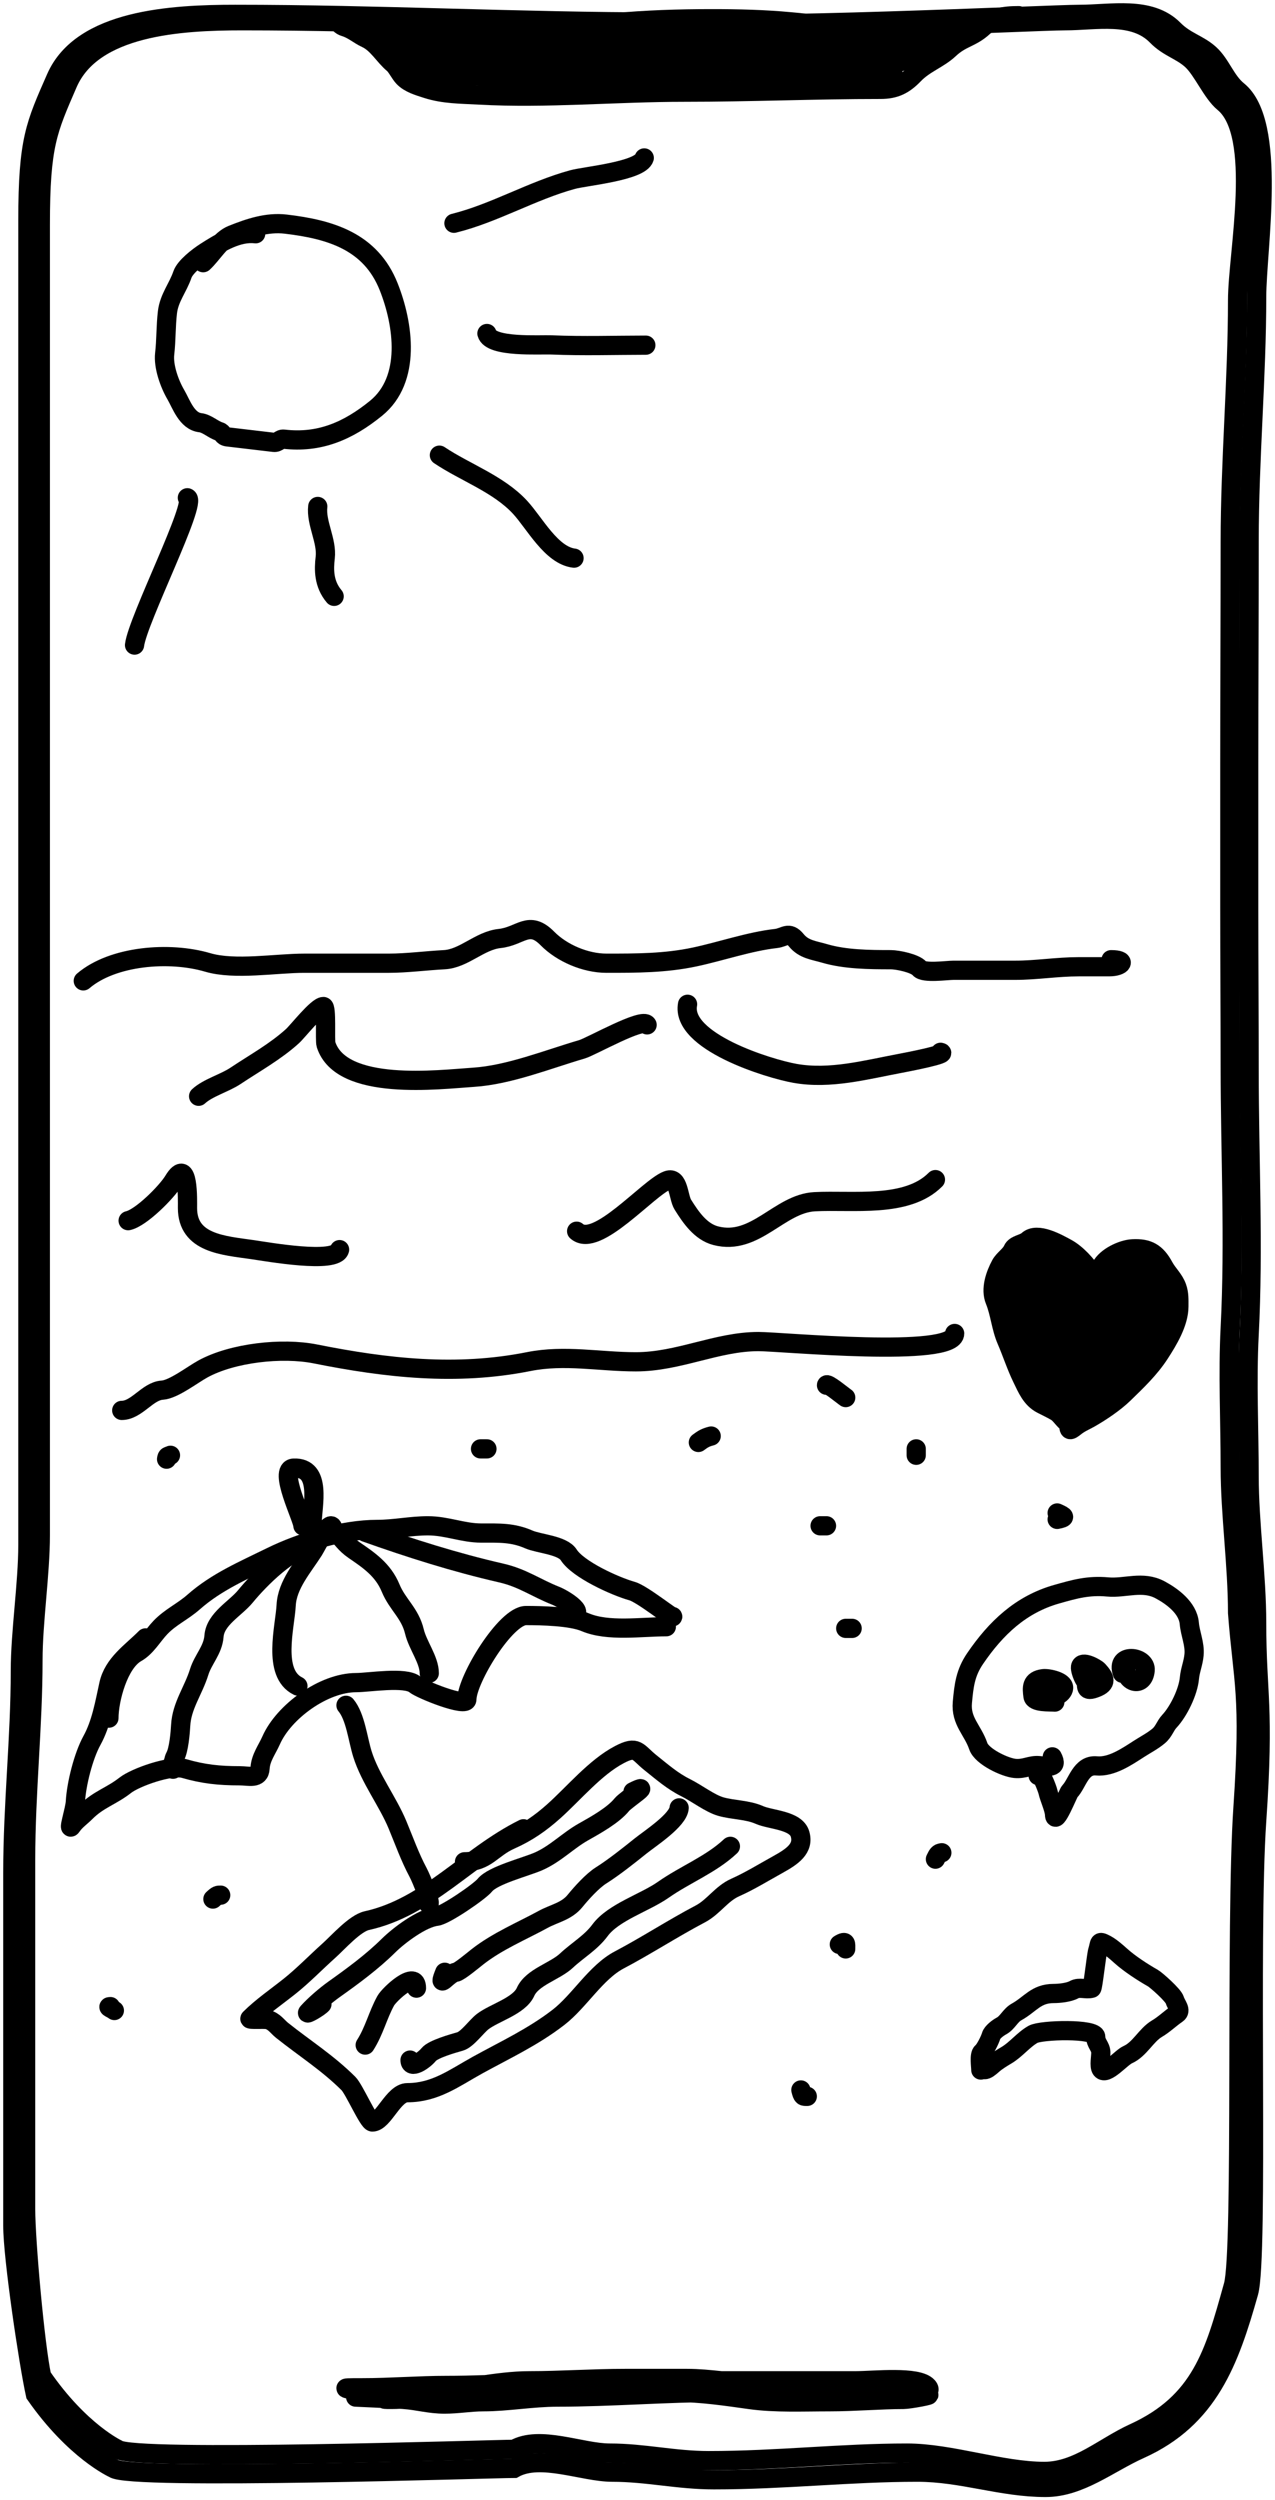 <svg width="199" height="390" viewBox="0 0 199 390" fill="none" xmlns="http://www.w3.org/2000/svg">
<path d="M4.353 184.933V34.38C4.353 21.775 5.53 19.451 8.743 12.136C12.748 3.017 26.813 2.24 36.709 2.24C58.832 2.24 81.457 3.43 103.187 3.43C115.518 4.621 163.679 2.24 168.488 2.24C173.412 2.24 179.503 0.884 183.195 4.621C185.04 6.488 187.084 6.879 188.817 8.457C190.55 10.035 191.312 12.62 193.197 14.146C199.413 19.178 196.138 38.863 196.138 46.292C196.138 58.786 194.961 71.658 194.961 84.392C194.961 97.052 194.896 107.147 194.896 119.274V141.973C194.896 150.181 194.961 158.883 194.961 167.074C194.961 180.78 195.675 194.491 194.961 208.217C194.581 215.536 194.961 222.975 194.961 230.309C194.961 237.536 196.138 245.69 196.138 253.198C196.138 264.371 197.38 266.046 196.138 284.068C194.896 302.091 196.46 352.035 194.896 357.573C191.883 368.245 188.681 377.198 177.901 382.047C173.024 384.24 168.543 388 163.193 388C156.273 388 150.179 385.619 143.191 385.619C132.63 385.619 122.362 386.809 111.423 386.809C105.87 386.809 101.028 385.619 95.539 385.619C91.034 385.619 84.339 382.721 80.243 385.023C77.17 385.023 20.066 386.926 17.716 385.023C17.716 385.023 11.674 382.3 5.53 373.502C4.462 368.639 2 352.162 2 347.171C2 317.358 2 306.959 2 299.711L2 292.155C2 281.414 3.177 271.139 3.177 260.604C3.177 254.606 4.353 247.02 4.353 240.94V223.689V184.933Z" stroke="black" stroke-width="3" stroke-linecap="round"/>
<path d="M6.293 184.038V35.045C6.293 22.57 7.439 20.271 10.57 13.03C14.472 4.006 28.176 3.237 37.819 3.237C59.374 3.237 81.42 4.415 102.593 4.415C114.607 5.594 161.533 3.237 166.219 3.237C171.017 3.237 176.952 1.896 180.549 5.594C182.347 7.441 184.338 7.828 186.027 9.39C187.715 10.952 189.164 14.49 191 16C197.057 20.98 193.16 39.481 193.16 46.833C193.16 59.198 192.014 71.936 192.014 84.538C192.014 97.067 191.95 107.057 191.95 119.059V141.523C191.95 149.645 192.014 158.257 192.014 166.363C192.014 179.928 192.709 193.497 192.014 207.08C191.643 214.323 192.014 221.685 192.014 228.943C192.014 236.096 193.16 244.165 193.16 251.595C194 262.5 195.21 264.164 194 282C192.79 299.836 194.024 351.019 192.5 356.5L192.439 356.718C189.535 367.167 187.432 374.735 177 379.5C172.248 381.671 168.212 385.5 163 385.5C156.257 385.5 148.38 382.643 141.571 382.643C131.281 382.643 121.276 383.822 110.618 383.822C105.207 383.822 100.489 382.643 95.141 382.643C90.751 382.643 84.228 379.776 80.237 382.054C77.242 382.054 20.663 383.937 18.373 382.054C18.373 382.054 12.487 379.359 6.5 370.652C5.459 365.84 4 349.534 4 344.594C4 315.09 4 304.799 4 297.626L4 290.148C4 279.518 5.146 269.35 5.146 258.924C5.146 252.989 6.293 245.481 6.293 239.464V222.392V184.038Z" stroke="black" stroke-width="3" stroke-linecap="round"/>
<path d="M51 2.442C52.749 2.442 52.477 3.797 53.784 4.186C55.082 4.572 55.959 5.424 57.158 5.979C58.923 6.796 59.933 8.732 61.405 9.959C61.905 10.374 62.427 11.489 62.986 12.071C63.901 13.023 65.377 13.441 66.62 13.839C69.296 14.697 71.872 14.662 74.784 14.822C85.362 15.402 96.059 14.38 106.849 14.38C117.044 14.38 127.366 13.938 137.429 13.938C139.656 13.938 141.067 13.27 142.643 11.629C144.324 9.878 146.478 9.229 148.164 7.65C150.114 5.823 151.616 5.929 153.5 4.186C155.04 2.761 156.5 2.442 159 2.442" stroke="black" stroke-width="3" stroke-linecap="round"/>
<path d="M57 3.38C61.607 3.38 66.443 4.3 71.067 4.3C73.758 4.3 76.51 5.108 79.221 5.22C80.43 5.27 81.478 6.14 82.75 6.14C84.422 6.14 86.28 5.887 87.9 6.37C94.776 8.417 102.623 7.979 109.788 7.979C117.262 7.979 124.661 7.06 132.2 7.06C134.311 7.06 136.431 7.122 138.542 7.06C140.148 7.012 141.547 6.14 143.167 6.14C144.761 6.14 147.185 6.092 148.746 5.577C150.296 5.066 153.073 4.76 149.795 4.76C145.536 4.76 141.24 4.3 137.04 4.3C129.501 4.3 122.122 3.38 114.532 3.38C108.11 3.38 101.873 3.17 95.625 4.658C93.717 5.112 91.621 4.737 89.712 5.322C88.525 5.685 86.988 6.103 85.754 6.14C83.586 6.204 81.432 5.931 79.317 6.497C77.743 6.919 76.13 7.519 74.501 7.519C71.139 7.519 67.75 7.381 64.391 7.519C63.412 7.56 62.748 8.504 61.721 8.439C60.648 8.372 61.189 6.603 60.648 6.14C59.294 4.979 62.275 5.753 62.555 5.884C64.049 6.585 66.055 5.961 67.515 6.83C69.255 7.866 75.568 6.6 69.851 6.6C68.179 6.6 66.684 7.06 65.035 7.06C62.992 7.06 69.12 7.06 71.162 7.06C73.797 7.06 77.022 7.267 79.484 8.439C79.941 8.657 78.689 9.122 78.22 9.308C76.393 10.031 74.502 10.654 72.593 11.071C71.466 11.318 70.257 11.199 69.112 11.199C68.169 11.199 67.151 10.739 68.683 10.739C70.806 10.739 72.946 9.975 75.073 10.279M75.073 10.279C77.203 10.584 70.832 11.199 68.683 11.199C68.272 11.199 64.844 10.58 65.679 9.461C66.504 8.356 69.943 8.7 71.067 8.542M75.073 10.279C74.582 11.214 71.193 8.755 71.067 8.542M75.073 10.279C75.701 9.081 78.367 10.599 79.865 9.819M71.067 8.542C72.141 8.391 76.081 8.439 72.784 8.439C70.67 8.439 68.556 8.439 66.442 8.439C64.584 8.439 66.986 9.359 67.777 9.359C70.065 9.359 72.314 9.819 74.572 9.819C77.239 9.819 73.268 12.216 72.593 12.374C70.195 12.937 67.192 12.119 64.749 12.119C62.939 12.119 67.256 11.235 67.825 11.097C69.825 10.61 75.331 8.367 73.881 9.921C72.713 11.173 69.301 11.199 67.729 11.199C65.59 11.199 63.804 7.867 66.442 7.06C71.109 5.63 63.697 8.27 63.461 9.155C63.113 10.463 65.033 11.114 65.798 11.429C66.192 11.591 68.961 12.119 67.3 12.119C63.481 12.119 62.672 9.698 61.292 6.37C59.88 2.965 64.596 8.709 63.533 7.979C61.832 6.813 60.435 5.008 58.717 3.942C57.066 2.918 58.275 5.364 58.717 6.037C61.162 9.762 68.835 4.741 71.067 8.542ZM79.865 9.819C81.832 8.795 75.471 14.195 77.6 13.857C80.134 13.454 82.737 12.579 85.301 12.579C86.115 12.579 88.965 12.579 86.422 12.579C82.535 12.579 78.72 12.394 74.858 11.889C73.368 11.694 68.898 11.199 70.4 11.199C74.191 11.199 77.981 11.199 81.772 11.199C87.044 11.199 92.116 11.858 97.294 12.783C98.205 12.946 103.521 13.34 99.917 12.374C95.634 11.227 90.848 10.739 86.446 10.739C85.328 10.739 83.742 10.432 82.655 10.765C81.668 11.067 84.68 11.199 85.707 11.199C90.576 11.199 95.707 10.713 100.537 11.403C103.809 11.871 107.274 12.886 110.551 13.039C120.127 13.485 91.43 11.199 81.844 11.199C80.477 11.199 84.578 11.227 85.945 11.199C89.684 11.123 93.31 9.969 97.008 9.461C104.146 8.483 111.137 8.439 118.323 8.439C131.15 8.439 92.692 9.819 79.865 9.819ZM79.865 9.819C77.274 9.819 78.924 9.39 80.461 8.899C83.854 7.816 87.459 7.19 90.952 6.625C99.727 5.206 108.762 4.76 117.632 4.76C119.205 4.76 120.779 4.76 122.353 4.76C124.177 4.76 118.733 5.263 116.917 5.45C105.839 6.586 94.648 6.688 83.537 7.289C81.162 7.418 77.749 8.359 75.406 7.903C73.661 7.563 78.733 6.544 80.461 6.114C90.632 3.586 100.67 2.92 111.099 2.92C115.212 2.92 119.326 3.018 123.426 3.405C124.773 3.533 127.976 3.708 128.981 4.964C129.144 5.168 125.987 5.87 125.786 5.91C120.655 6.92 115.406 7.451 110.217 7.979C106.42 8.366 102.519 8.556 98.772 9.359C96.378 9.873 100.915 9.12 101.395 9.002C108.673 7.213 116.025 6.971 123.426 6.497C125.916 6.338 128.365 6.101 130.864 6.14C131.052 6.142 133.327 6.43 132.152 7.06C127.445 9.582 121.007 9.992 115.891 10.739C114.771 10.903 106.53 12.081 111.695 11.301C117.109 10.484 122.323 9.217 127.813 8.797C130.215 8.613 132.602 8.384 135.013 8.439M135.013 8.439C136.813 8.48 134.806 9.487 134.155 9.717C131.385 10.694 128.26 10.872 125.381 11.199C120.06 11.803 114.717 12.348 109.382 12.783C107.147 12.966 100.473 13.341 102.659 12.809C105 12.239 107.447 11.9 109.811 11.429C117.534 9.892 124.919 9.359 132.772 9.359C134.139 9.359 136.467 9.045 137.731 9.819C138.185 10.097 136.76 10.247 136.253 10.381C134.715 10.789 133.162 11.127 131.604 11.429C127.45 12.233 114.96 14.407 119.158 13.933C120.926 13.734 122.483 12.842 124.189 12.374C126.313 11.792 128.5 11.658 130.674 11.429C131.339 11.359 139.102 10.425 139.376 11.455C139.713 12.717 124.376 15.972 135.013 8.439ZM135.013 8.439C135.679 7.968 144.789 8.832 144.789 8.542C144.789 8.235 140.675 9.615 140.258 9.717C138.61 10.121 138.49 9.076 138.542 7.622C138.601 5.96 141.381 5.152 142.571 4.76C143.954 4.304 140.999 6.172 140.521 6.37C137.977 7.418 142.422 5.794 143.096 5.654C144.198 5.426 152.116 5.67 149 4" stroke="black" stroke-width="3" stroke-linecap="round"/>
<path d="M90.323 13.91C90.236 13.352 84.028 12.268 88.804 13.741C90.289 14.199 92.31 13.91 93.9 13.91C94.565 13.91 91.723 13.91 91.165 13.91" stroke="black" stroke-width="3" stroke-linecap="round"/>
<path d="M164.835 220.196C165.545 220.612 166.039 221.607 166.812 222.054C166.812 223.238 166.97 223.219 167.867 222.502C168.542 221.962 169.373 221.625 170.129 221.194C171.859 220.206 173.963 218.791 175.388 217.408C177.381 215.475 179.452 213.504 180.983 211.144C182.33 209.069 183.998 206.308 183.998 203.779C183.998 202.725 184.045 201.803 183.696 200.819C183.236 199.519 182.28 198.743 181.653 197.584C180.473 195.403 179.186 194.665 176.762 194.796C175.127 194.885 172.651 196.069 171.871 197.584C171.35 198.595 171.033 199.048 171.033 200.217C171.033 200.79 170.724 199.264 170.497 198.823C169.734 197.343 167.94 195.5 166.51 194.728C165.176 194.006 161.902 192.112 160.413 193.489C159.785 194.07 158.43 194.115 158.068 194.951C157.705 195.792 156.656 196.417 156.192 197.274C155.356 198.82 154.555 201.062 155.288 202.85C156.086 204.798 156.237 207.056 157.097 209.045C157.935 210.982 158.595 213.053 159.509 214.93C160.301 216.559 160.951 218.183 162.591 219.026C163.342 219.411 164.086 219.756 164.835 220.196Z" stroke="black" stroke-width="3" stroke-linecap="round"/>
<path d="M162.028 276.958C162.276 275.827 163.468 279.058 163.554 279.459C163.765 280.438 164.562 282.15 164.591 283.041C164.654 284.947 166.725 279.685 166.956 279.445C168.19 278.162 168.663 275.225 171.134 275.451C173.499 275.667 175.899 273.995 177.812 272.769C178.853 272.102 179.893 271.572 180.83 270.792C181.661 270.101 181.85 269.207 182.513 268.498C183.979 266.932 185.447 263.884 185.641 261.766C185.756 260.514 186.245 259.429 186.364 258.128C186.519 256.431 185.77 254.878 185.622 253.208C185.406 250.775 182.904 248.969 181.053 247.982C178.328 246.529 175.619 247.788 172.905 247.54C169.857 247.262 167.728 247.877 164.917 248.673C159.329 250.256 155.428 253.965 152.194 258.709C150.667 260.949 150.445 262.918 150.205 265.545C149.934 268.502 151.827 269.836 152.697 272.401C153.234 273.983 156.825 275.703 158.425 275.849C159.921 275.986 160.828 275.289 162.169 275.411C163.401 275.524 165.257 275.909 164.244 274.041" stroke="black" stroke-width="3" stroke-linecap="round"/>
<path d="M164.635 265.499C163.856 265.428 161.359 265.618 161.229 264.603C161.054 263.24 160.929 262.089 162.824 261.846C163.599 261.747 166.04 262.259 166.007 263.285C165.973 264.332 163.875 265.275 164.003 263.882" stroke="black" stroke-width="3" stroke-linecap="round"/>
<path d="M170.016 262.092C169.719 263.446 168.538 260.728 168.646 260.017C168.809 258.938 171.043 260.176 171.411 260.573C172.482 261.731 172.806 262.597 171.077 263.272C169.33 263.955 169.526 263.186 169.664 261.67" stroke="black" stroke-width="3" stroke-linecap="round"/>
<path d="M175.183 261.005C173.997 257.741 178.94 258.292 178.734 260.55C178.476 263.37 175.437 262.492 175.676 259.88" stroke="black" stroke-width="3" stroke-linecap="round"/>
<path d="M153.086 322.893C153.086 322.325 152.795 320.499 153.285 320.107C153.756 319.731 154.526 318.158 154.702 317.543C154.86 316.988 155.776 316.303 156.274 316.039C157.271 315.512 157.665 314.383 158.665 313.829C160.846 312.619 161.691 310.954 164.443 310.954C165.35 310.954 166.829 310.802 167.632 310.358C168.485 309.884 169.504 310.392 170.399 310.136C170.576 310.086 171.119 304.96 171.329 304.278C171.713 303.032 171.42 302.675 172.613 303.305C173.399 303.721 174.254 304.479 174.916 305.074C176.31 306.327 178.324 307.631 179.963 308.567C180.436 308.836 183.129 311.197 183.351 311.971C183.566 312.724 184.472 313.602 183.683 314.138C182.637 314.848 181.691 315.787 180.583 316.437C178.869 317.444 177.908 319.659 176 320.505C174.985 320.956 172.666 323.755 171.905 322.804C171.506 322.308 171.851 320.734 171.816 320.107C171.763 319.156 171.019 318.752 171.019 317.72C171.019 316.376 162.479 316.611 161.233 317.322C159.707 318.192 158.588 319.702 157.071 320.594C156.416 320.978 155.507 321.543 154.99 322.008C153.84 323.041 153.311 323.273 153.086 321.699" stroke="black" stroke-width="3" stroke-linecap="round"/>
<path d="M55.512 373.909C63.16 374.21 72.379 375.084 79.909 373.626C83.467 372.937 88.762 373.545 92.493 373.545C96.833 373.545 101.056 373.182 105.494 373.182C109.424 373.182 113.367 373.778 117.05 374.293C121.016 374.848 125.329 374.636 129.473 374.636C133.312 374.636 137.51 374.273 141.03 374.273C141.894 374.273 145.863 373.545 144.786 373.545C142.656 373.545 140.527 373.545 138.398 373.545C129.6 373.545 121.136 373.182 112.395 373.182C104.03 373.182 95.328 373.909 87.003 373.909C83.064 373.909 79.191 374.636 75.447 374.636C73.369 374.636 71.524 375 69.379 375C67.038 375 65.23 374.427 63.023 374.273C61.388 374.158 58.394 373.866 56.956 373.364C54.494 372.503 51.964 372.455 56.539 372.455C60.928 372.455 65.399 372.091 69.668 372.091C77.588 372.091 85.975 371.364 93.937 371.364C102.926 371.364 112.346 371.364 121.384 371.364C125.429 371.364 129.473 371.364 133.518 371.364C136.335 371.364 143.286 370.574 144.786 372.273C146.851 374.613 133.323 372.649 132.074 372.475C127.752 371.87 122.321 371.727 117.789 371.727C114.293 371.727 110.864 371 107.227 371C104.006 371 100.785 371 97.565 371C92.575 371 87.483 371.364 82.637 371.364C77.45 371.364 72.424 372.818 67.325 372.818C65.633 372.818 62.467 373.171 61.161 373.828C60.467 374.178 58.98 374.273 61.033 374.273C63.123 374.273 65.024 373.981 67.068 373.909C71.149 373.766 75.057 372.818 79.17 372.818C82.632 372.818 87.13 372.04 90.567 371.646C97.514 370.851 105.109 371.364 112.171 371.364C114.865 371.364 117.661 372.028 120.357 372.091C123.098 372.155 125.863 372.091 128.607 372.091C130.012 372.091 130.795 372.818 132.106 372.818C133.347 372.818 134.588 372.818 135.83 372.818C137.56 372.818 141.976 373.37 140.452 372.091" stroke="black" stroke-width="3" stroke-linecap="round"/>
<path d="M19 220C21.344 220 23.032 216.982 25.327 216.842C27.062 216.736 30.029 214.436 31.655 213.544C36.26 211.016 44.014 210.151 49.231 211.193C60.281 213.399 71.219 214.644 82.53 212.386C88.138 211.266 93.589 212.421 99.243 212.421C105.954 212.421 111.881 209.263 118.385 209.263C121.979 209.263 149 211.885 149 208" stroke="black" stroke-width="3" stroke-linecap="round"/>
<path d="M109 225C109.682 224.488 110.114 224.221 111 224" stroke="black" stroke-width="3" stroke-linecap="round"/>
<path d="M75 226H76" stroke="black" stroke-width="3" stroke-linecap="round"/>
<path d="M17 268C17 265.099 18.499 259.376 21.281 257.811C22.866 256.92 23.804 255.149 25.051 253.849C26.614 252.22 28.509 251.4 30.227 249.887C33.821 246.722 38.027 244.948 42.304 242.843C47.043 240.511 53.574 238.566 58.854 238.566C61.573 238.566 64.08 238 66.778 238C69.76 238 72.24 239.132 75.117 239.132C77.934 239.132 80.023 239.028 82.561 240.138C84.102 240.813 87.79 241.003 88.759 242.528C90.212 244.817 95.985 247.435 98.663 248.189C100.279 248.643 105.259 252.682 104.989 252.151" stroke="black" stroke-width="3" stroke-linecap="round"/>
<path d="M47.281 238C47.281 236.905 43.324 229.12 45.833 229.005C50.31 228.8 48.729 235.019 48.729 237.438" stroke="black" stroke-width="3" stroke-linecap="round"/>
<path d="M104 253.744C100.044 253.744 94.912 254.559 91.317 253.033C89.105 252.094 84.482 252 82.094 252C78.93 252 72.87 261.965 72.87 265.078C72.87 266.425 65.645 263.49 64.768 262.753C63.27 261.495 57.546 262.462 55.576 262.462C50.525 262.462 44.291 266.994 42.317 271.472C41.691 272.892 40.679 274.179 40.588 275.831C40.492 277.558 38.838 276.993 37.417 276.993C34.163 276.993 31.735 276.727 28.738 275.863C26.697 275.275 21.162 277.211 19.546 278.479C17.375 280.182 15.357 280.669 13.365 282.677C12.694 283.353 11.745 284.013 11.219 284.808C10.525 285.858 11.694 282.322 11.764 281.062C11.917 278.288 13.015 273.908 14.358 271.472C15.814 268.829 16.344 265.658 16.984 262.753C17.703 259.493 20.51 257.712 22.717 255.487" stroke="black" stroke-width="3" stroke-linecap="round"/>
<path d="M49 241C45.374 241.4 40.46 246.375 38.311 249.002C36.746 250.916 33.601 252.534 33.4 255.219C33.239 257.38 31.697 258.838 31.089 260.798C30.189 263.706 28.362 266.065 28.201 269.119C28.138 270.303 27.909 272.969 27.334 273.997C26.832 274.895 27.045 277.477 27.045 274.858" stroke="black" stroke-width="3" stroke-linecap="round"/>
<path d="M52 238.973C52 235.854 49.373 241.173 48.944 241.843C47.256 244.476 44.827 247.203 44.665 250.386C44.495 253.73 42.453 261.012 46.499 263" stroke="black" stroke-width="3" stroke-linecap="round"/>
<path d="M50 239.74C53.072 237.879 52.497 239.894 55.24 241.774C57.519 243.336 59.782 244.838 60.968 247.712C62.038 250.306 63.993 251.606 64.685 254.504C65.196 256.644 67 258.904 67 261" stroke="black" stroke-width="3" stroke-linecap="round"/>
<path d="M57 239C64.003 241.494 71.075 243.728 78.248 245.369C81.562 246.127 83.634 247.687 86.734 248.914C88.15 249.474 92.092 252 88.585 252" stroke="black" stroke-width="3" stroke-linecap="round"/>
<path d="M54 266C55.48 267.782 55.843 271.281 56.561 273.586C57.758 277.431 60.508 280.957 62.04 284.646C63.091 287.178 63.973 289.67 65.255 292.073C65.845 293.177 67.48 297.311 66.863 296.981" stroke="black" stroke-width="3" stroke-linecap="round"/>
<path d="M131 303.298C132.133 302.597 131.995 303.257 131.995 304" stroke="black" stroke-width="3" stroke-linecap="round"/>
<path d="M13 153C17.613 149.074 26.438 148.362 32.421 150.125C36.655 151.372 43.058 150.247 47.498 150.247C51.906 150.247 56.314 150.247 60.722 150.247C63.455 150.247 66.495 149.848 69.346 149.697C72.411 149.534 74.863 146.724 77.971 146.393C81.282 146.041 82.534 143.442 85.445 146.393C87.708 148.687 91.391 150.247 94.645 150.247C99.376 150.247 103.82 150.252 108.444 149.269C112.543 148.396 116.972 146.858 121.093 146.393C122.511 146.234 123.095 145.201 124.287 146.669C125.457 148.109 127.01 148.221 128.695 148.718C131.896 149.661 135.682 149.697 139.045 149.697C140.097 149.697 142.834 150.255 143.517 151.073C144.183 151.871 147.766 151.348 148.819 151.348C152.035 151.348 155.25 151.348 158.466 151.348C161.74 151.348 164.997 150.798 168.368 150.798C169.954 150.798 171.541 150.798 173.127 150.798C175.124 150.798 175.96 149.697 173.415 149.697" stroke="black" stroke-width="3" stroke-linecap="round"/>
<path d="M31 171C32.458 169.655 35.052 168.957 36.771 167.809C39.732 165.833 42.985 164.041 45.646 161.623C46.489 160.858 49.495 157 50.476 157C51.035 157 50.676 162.28 50.883 162.926C53.256 170.314 68.553 168.384 73.903 168.037C79.475 167.676 85.46 165.245 90.839 163.674C92.269 163.257 100.403 158.626 101 159.865" stroke="black" stroke-width="3" stroke-linecap="round"/>
<path d="M107.314 156.65C106.215 162.443 119.938 166.697 124.099 167.432C129.567 168.397 135.139 166.874 140.499 165.868C141.733 165.637 148.13 164.394 146.801 164.142" stroke="black" stroke-width="3" stroke-linecap="round"/>
<path d="M90 192.048C93.088 194.809 101.198 185.231 104.159 184.128C105.941 183.464 105.861 186.761 106.571 187.896C107.824 189.898 109.352 192.14 111.714 192.751C117.898 194.35 121.627 187.741 127.143 187.449C133.115 187.133 141.556 188.471 146 184" stroke="black" stroke-width="3" stroke-linecap="round"/>
<path d="M20 190.405C22.019 189.967 26.026 185.934 27.076 184.194C29.465 180.233 29.263 187.301 29.263 188.429C29.263 193.966 34.9 194.272 39.395 194.922C41.762 195.264 52.425 197.167 53 194.922" stroke="black" stroke-width="3" stroke-linecap="round"/>
<path d="M31.71 40.977C33.141 39.669 34.368 37.379 36.221 36.636C38.893 35.566 41.675 34.615 44.602 34.96C51.587 35.784 57.856 37.654 60.667 44.735C62.981 50.56 64.222 59.199 58.691 63.688C54.33 67.228 49.856 69.156 44.294 68.5C43.662 68.426 43.417 69.082 42.735 69.002C42.078 68.924 41.42 68.847 40.763 68.769C39.503 68.62 38.243 68.472 36.983 68.323C36.49 68.265 35.997 68.207 35.504 68.149C34.678 68.051 34.818 67.486 34.269 67.318C33.261 67.009 32.318 66.06 31.266 65.936C29.137 65.685 28.293 63.011 27.433 61.544C26.458 59.88 25.471 57.151 25.704 55.172C25.943 53.142 25.881 50.85 26.133 48.713C26.401 46.439 27.755 44.924 28.475 42.822C28.89 41.614 30.89 40.067 32.074 39.307C34.36 37.839 37.16 36.138 39.908 36.462" stroke="black" stroke-width="3" stroke-linecap="round"/>
<path d="M70.85 34.824C77.174 33.257 83.031 29.735 89.387 28.006C91.339 27.475 99.919 26.689 100.555 24.635" stroke="black" stroke-width="3" stroke-linecap="round"/>
<path d="M76 52.021C76.591 54.25 84.326 53.724 86.101 53.8C91.008 54.009 95.925 53.848 100.802 53.841" stroke="black" stroke-width="3" stroke-linecap="round"/>
<path d="M68.58 71C72.593 73.692 77.811 75.487 81.178 79.137C83.444 81.594 86.055 86.643 89.594 87.061" stroke="black" stroke-width="3" stroke-linecap="round"/>
<path d="M49.596 79C49.294 81.562 51.067 84.37 50.76 86.977C50.543 88.813 50.502 91.076 52.151 93.021" stroke="black" stroke-width="3" stroke-linecap="round"/>
<path d="M29.245 77.644C30.877 78.213 21.456 96.754 21 100.623" stroke="black" stroke-width="3" stroke-linecap="round"/>
<path d="M72.501 290.408C75.978 290.408 76.693 288.301 79.69 286.977C82.294 285.827 84.4 284.348 86.432 282.53C89.558 279.733 92.895 275.68 96.656 273.701C99.474 272.217 99.447 273.303 101.545 274.971C103.323 276.386 104.948 277.822 107.008 278.846C108.765 279.719 110.83 281.325 112.504 281.8C114.434 282.348 116.655 282.282 118.511 283.102C120.301 283.893 124.239 283.896 124.869 286.088C125.519 288.35 123.647 289.604 121.387 290.852C119.249 292.033 116.964 293.441 114.773 294.41C112.58 295.379 111.391 297.443 109.309 298.539C104.996 300.808 100.89 303.489 96.656 305.717C93.01 307.636 90.437 312.145 87.166 314.674C83.172 317.762 78.742 319.803 74.514 322.138C70.879 324.146 67.921 326.426 63.586 326.426C61.4 326.426 59.859 331 58.123 331C57.502 331 55.272 325.88 54.384 324.997C51.128 321.76 47.631 319.569 44.032 316.707C43.269 316.1 42.777 315.254 41.731 315.023C41.191 314.904 38.785 315.094 39.016 314.865C40.871 313.02 43.137 311.472 45.182 309.846C47.324 308.143 49.313 306.078 51.349 304.256C52.781 302.974 55.387 300.001 57.26 299.587C66.804 297.479 73.034 289.571 81.703 285.262" stroke="black" stroke-width="3" stroke-linecap="round"/>
<path d="M50.245 312.615C49.772 313.141 47.612 314.383 48.061 313.884C49.103 312.726 50.81 311.253 52.107 310.33C55.065 308.226 58.061 306.034 60.649 303.476C62.233 301.911 65.837 299.178 68.164 298.907C69.467 298.756 74.85 295.075 75.678 294.052C76.935 292.499 82.053 291.221 84.06 290.34C86.678 289.19 88.64 287.118 91.028 285.77C92.918 284.703 95.704 283.168 97.065 281.487C97.671 280.739 102.077 277.868 98.8 279.487" stroke="black" stroke-width="3" stroke-linecap="round"/>
<path d="M106 282C105.878 283.916 101.455 286.763 99.935 287.983C98.127 289.435 95.832 291.263 93.806 292.542C92.45 293.397 90.732 295.315 89.741 296.53C88.421 298.15 86.49 298.461 84.805 299.379C81.429 301.22 77.61 302.806 74.515 305.236C73.981 305.654 71.677 307.578 71.16 307.642C69.897 307.797 68.204 310.619 69.418 307.642" stroke="black" stroke-width="3" stroke-linecap="round"/>
<path d="M114 288C110.971 290.838 106.923 292.39 103.535 294.77C100.671 296.782 95.738 298.271 93.651 301.094C92.216 303.036 90.145 304.203 88.419 305.82C86.596 307.528 83.066 308.386 82.023 310.707C81.034 312.908 77.135 313.955 75.337 315.337C74.365 316.085 72.925 318.122 71.817 318.435C70.701 318.75 67.598 319.625 66.907 320.479C66.147 321.418 64 322.852 64 321.341" stroke="black" stroke-width="3" stroke-linecap="round"/>
<path d="M65 310.119C65 307.076 60.748 311.095 60.2 312.093C58.959 314.352 58.407 316.803 57 319" stroke="black" stroke-width="3" stroke-linecap="round"/>
<path d="M129 238H128" stroke="black" stroke-width="3" stroke-linecap="round"/>
<path d="M143 227V226" stroke="black" stroke-width="3" stroke-linecap="round"/>
<path d="M165 236C166.208 236.543 166.453 236.71 165 237" stroke="black" stroke-width="3" stroke-linecap="round"/>
<path d="M132 218C131.557 217.707 129 215.577 129 216.075" stroke="black" stroke-width="3" stroke-linecap="round"/>
<path d="M133 254H132" stroke="black" stroke-width="3" stroke-linecap="round"/>
<path d="M147 289C146.446 289.069 146.362 289.277 146 290" stroke="black" stroke-width="3" stroke-linecap="round"/>
<path d="M126 326.999C125.346 326.999 125.264 327.057 125 326" stroke="black" stroke-width="3" stroke-linecap="round"/>
<path d="M17.85 313.608C17.547 313.338 16.544 313 17.242 313" stroke="black" stroke-width="3" stroke-linecap="round"/>
<path d="M33.23 296.223C33.898 295.596 34.001 295.615 34.446 295.615" stroke="black" stroke-width="3" stroke-linecap="round"/>
<path d="M26 227.608C26.07 227.048 26.197 227.205 26.608 227" stroke="black" stroke-width="3" stroke-linecap="round"/>
<path d="M174 207C173.943 207.91 171.673 210.648 170.667 210.918C168.523 211.494 168.233 208.88 168 207.564" stroke="black" stroke-width="3" stroke-linecap="round"/>
<path d="M158.708 200.282C157.038 202.046 157 203.068 157 200.411C157 199.892 157.569 197.759 157.569 199.128C157.569 200.212 156.716 201.385 157.443 199.256C157.726 198.427 159.244 195.942 160.099 197.428C160.708 198.486 159.242 200.298 159.024 199.93C158.585 199.187 161.024 197.237 161.427 198.23C161.945 199.504 155.221 206.882 159.245 200.25C159.965 199.065 162.06 195.812 162.06 197.203C162.06 198.597 160.765 200.262 160.131 201.405C157.277 206.55 161.261 194.715 162.566 196.37C163.359 197.375 160.974 200.815 160.289 201.565C158.483 203.543 159.302 201.693 160.162 200.571C160.537 200.083 162.748 197.797 161.807 199.705C161.34 200.652 159.53 202.945 159.53 201.886C159.53 200.635 161.153 199.687 161.997 199.128C162.763 198.62 164.4 196.852 164.4 197.781C164.4 199.988 160.625 204.822 159.309 206.825C158.031 208.769 163.916 198.79 163.135 200.988C162.507 202.758 161.465 204.389 160.415 205.927C159.043 207.938 158.895 207.303 160.194 205.478C161.511 203.628 163.545 202.07 165.254 200.603C167.7 198.504 167.191 200.144 165.981 202.143C164.668 204.313 162.571 205.799 161.68 208.236C160.803 210.639 163.41 206.027 163.831 205.478C164.909 204.073 166.384 202.711 167.246 201.18C168.142 199.592 165.44 204.349 164.527 205.927C163.51 207.684 160.348 212.694 161.933 211.444C163.771 209.994 164.393 207.519 165.855 205.767C166.172 205.387 169.46 201.789 169.46 202.656C169.46 204.393 167.002 207.517 166.108 208.942C165.414 210.048 164.61 213.683 163.546 214.33C161.349 215.667 165.283 209.391 166.677 207.21C168.077 205.019 169.721 202.023 171.8 200.411C174.884 198.019 172.353 203.194 171.8 204.035C169.87 206.971 168.091 210.078 166.108 212.951C163.551 216.656 165.984 212.749 166.93 211.123C168.538 208.361 170.162 204.896 172.37 202.592C174.904 199.945 174.962 201.828 173.508 204.356C171.731 207.445 170.014 210.663 168.385 213.849C166.069 218.379 169.975 211.749 170.662 210.674C172.252 208.185 173.554 205.52 175.342 203.169C178.093 199.553 177.06 202.679 175.785 205.157C173.9 208.821 171.827 212.35 170.124 216.126C169.649 217.181 170.098 219.398 168.954 219.398C168.671 219.398 169.476 215.905 169.523 215.741C170.582 212.102 172.905 208.865 174.963 205.735C175.102 205.523 177.569 201.859 177.493 203.875C177.415 205.927 174.974 209.778 173.951 211.508C173.485 212.295 169.785 219.244 170.978 215.613C171.511 213.991 172.925 212.527 173.951 211.251C174.149 211.004 179.201 204.77 178.315 207.467C177.588 209.678 175.673 211.572 174.52 213.56C174.345 213.863 179.706 206.694 179.706 206.953C179.706 208.633 176.787 210.721 175.817 211.828C175.281 212.44 172.88 216.326 172.939 214.843C173.028 212.593 174.825 211.391 176.228 209.968C176.562 209.629 180.276 205.149 180.276 206.376C180.276 209.048 174.599 213.14 178.188 208.044C179.095 206.757 180.298 205.841 181.351 204.773C181.69 204.428 180.699 204.837 180.655 204.837C180.165 204.837 180.339 203.754 180.339 203.458C180.339 201.34 179.598 200.851 177.746 200.315C175.362 199.624 179.045 196.448 175.785 198.102C174.912 198.544 174.137 199.002 173.382 199.577C172.629 200.149 174.678 198.148 175.5 197.685C177.375 196.628 178.667 197.753 179.896 199C181.083 200.204 181.541 201.727 182.173 203.169C183.22 205.558 183.635 206.123 181.193 207.499C179.436 208.489 176.918 208.787 175.342 210.225C173.904 211.538 173.098 212.562 171.547 213.849C166.599 217.955 164.969 206.341 164.969 203.169C164.969 200.965 165.059 199.705 167.531 199.705C170.324 199.705 165.128 195.905 164.4 195.536C160.283 193.448 165.518 198.083 166.677 198.839C167.752 199.54 168.806 200.326 169.808 201.116C170.466 201.636 170.946 203.037 169.966 202.143C167.761 200.13 164.633 198.99 162.692 196.53C161.323 194.794 158.846 197.576 158.012 198.422C156.934 199.515 157.492 203.415 157.569 204.901C157.706 207.531 160.275 208.864 161.807 210.417C163.13 211.759 164.053 213.465 165.412 214.843C165.894 215.331 166.486 215.838 166.804 216.447C167.702 218.169 168.113 216.922 166.709 216.447C164.839 215.815 163.139 212.406 160.985 212.406C158.561 212.406 162.321 216.151 162.977 216.447C163.698 216.772 165.155 218.564 164.938 217.794C164.493 216.216 163.029 215.016 162.123 213.689C161.809 213.228 159.779 210.646 159.846 212.277C159.894 213.448 162.083 214.467 162.692 215.549C163.016 216.124 166.373 219.122 166.993 219.301C167.536 219.458 168.352 220.353 168.701 219.847C169.575 218.58 169.834 217.861 171.231 217.152C173.302 216.102 174.928 214.503 176.354 212.694C177.734 210.945 179.188 210.808 176.923 212.983C175.234 214.606 172.025 215.922 170.946 217.89C169.678 220.205 173.321 216.594 174.077 215.87C176.696 213.361 180.464 209.266 182.047 206.055" stroke="black" stroke-width="3" stroke-linecap="round"/>
<path d="M176 201C175.225 201 174.65 201 174 201" stroke="black" stroke-width="3" stroke-linecap="round"/>
<path d="M174 201.52C174.549 202.055 175.177 202.934 175.988 202.319C176.246 202.123 177.077 200.813 176.714 201.52C176.2 202.52 174.122 205.215 175.451 202.626C176.431 200.719 177.408 200.121 177.408 202.872C177.408 205.427 177.436 203.566 179.112 202.749C180.685 201.983 180.546 204.742 179.68 205.269C178.934 205.723 179.28 208.318 179.995 207.82C182.582 206.021 179.386 207.086 179.143 207.912C179.052 208.224 178.421 207.605 176.84 207.605" stroke="black" stroke-width="3" stroke-linecap="round"/>
<path d="M158 205.476C158 202.959 159.49 211.204 162 212" stroke="black" stroke-width="3" stroke-linecap="round"/>
</svg>
